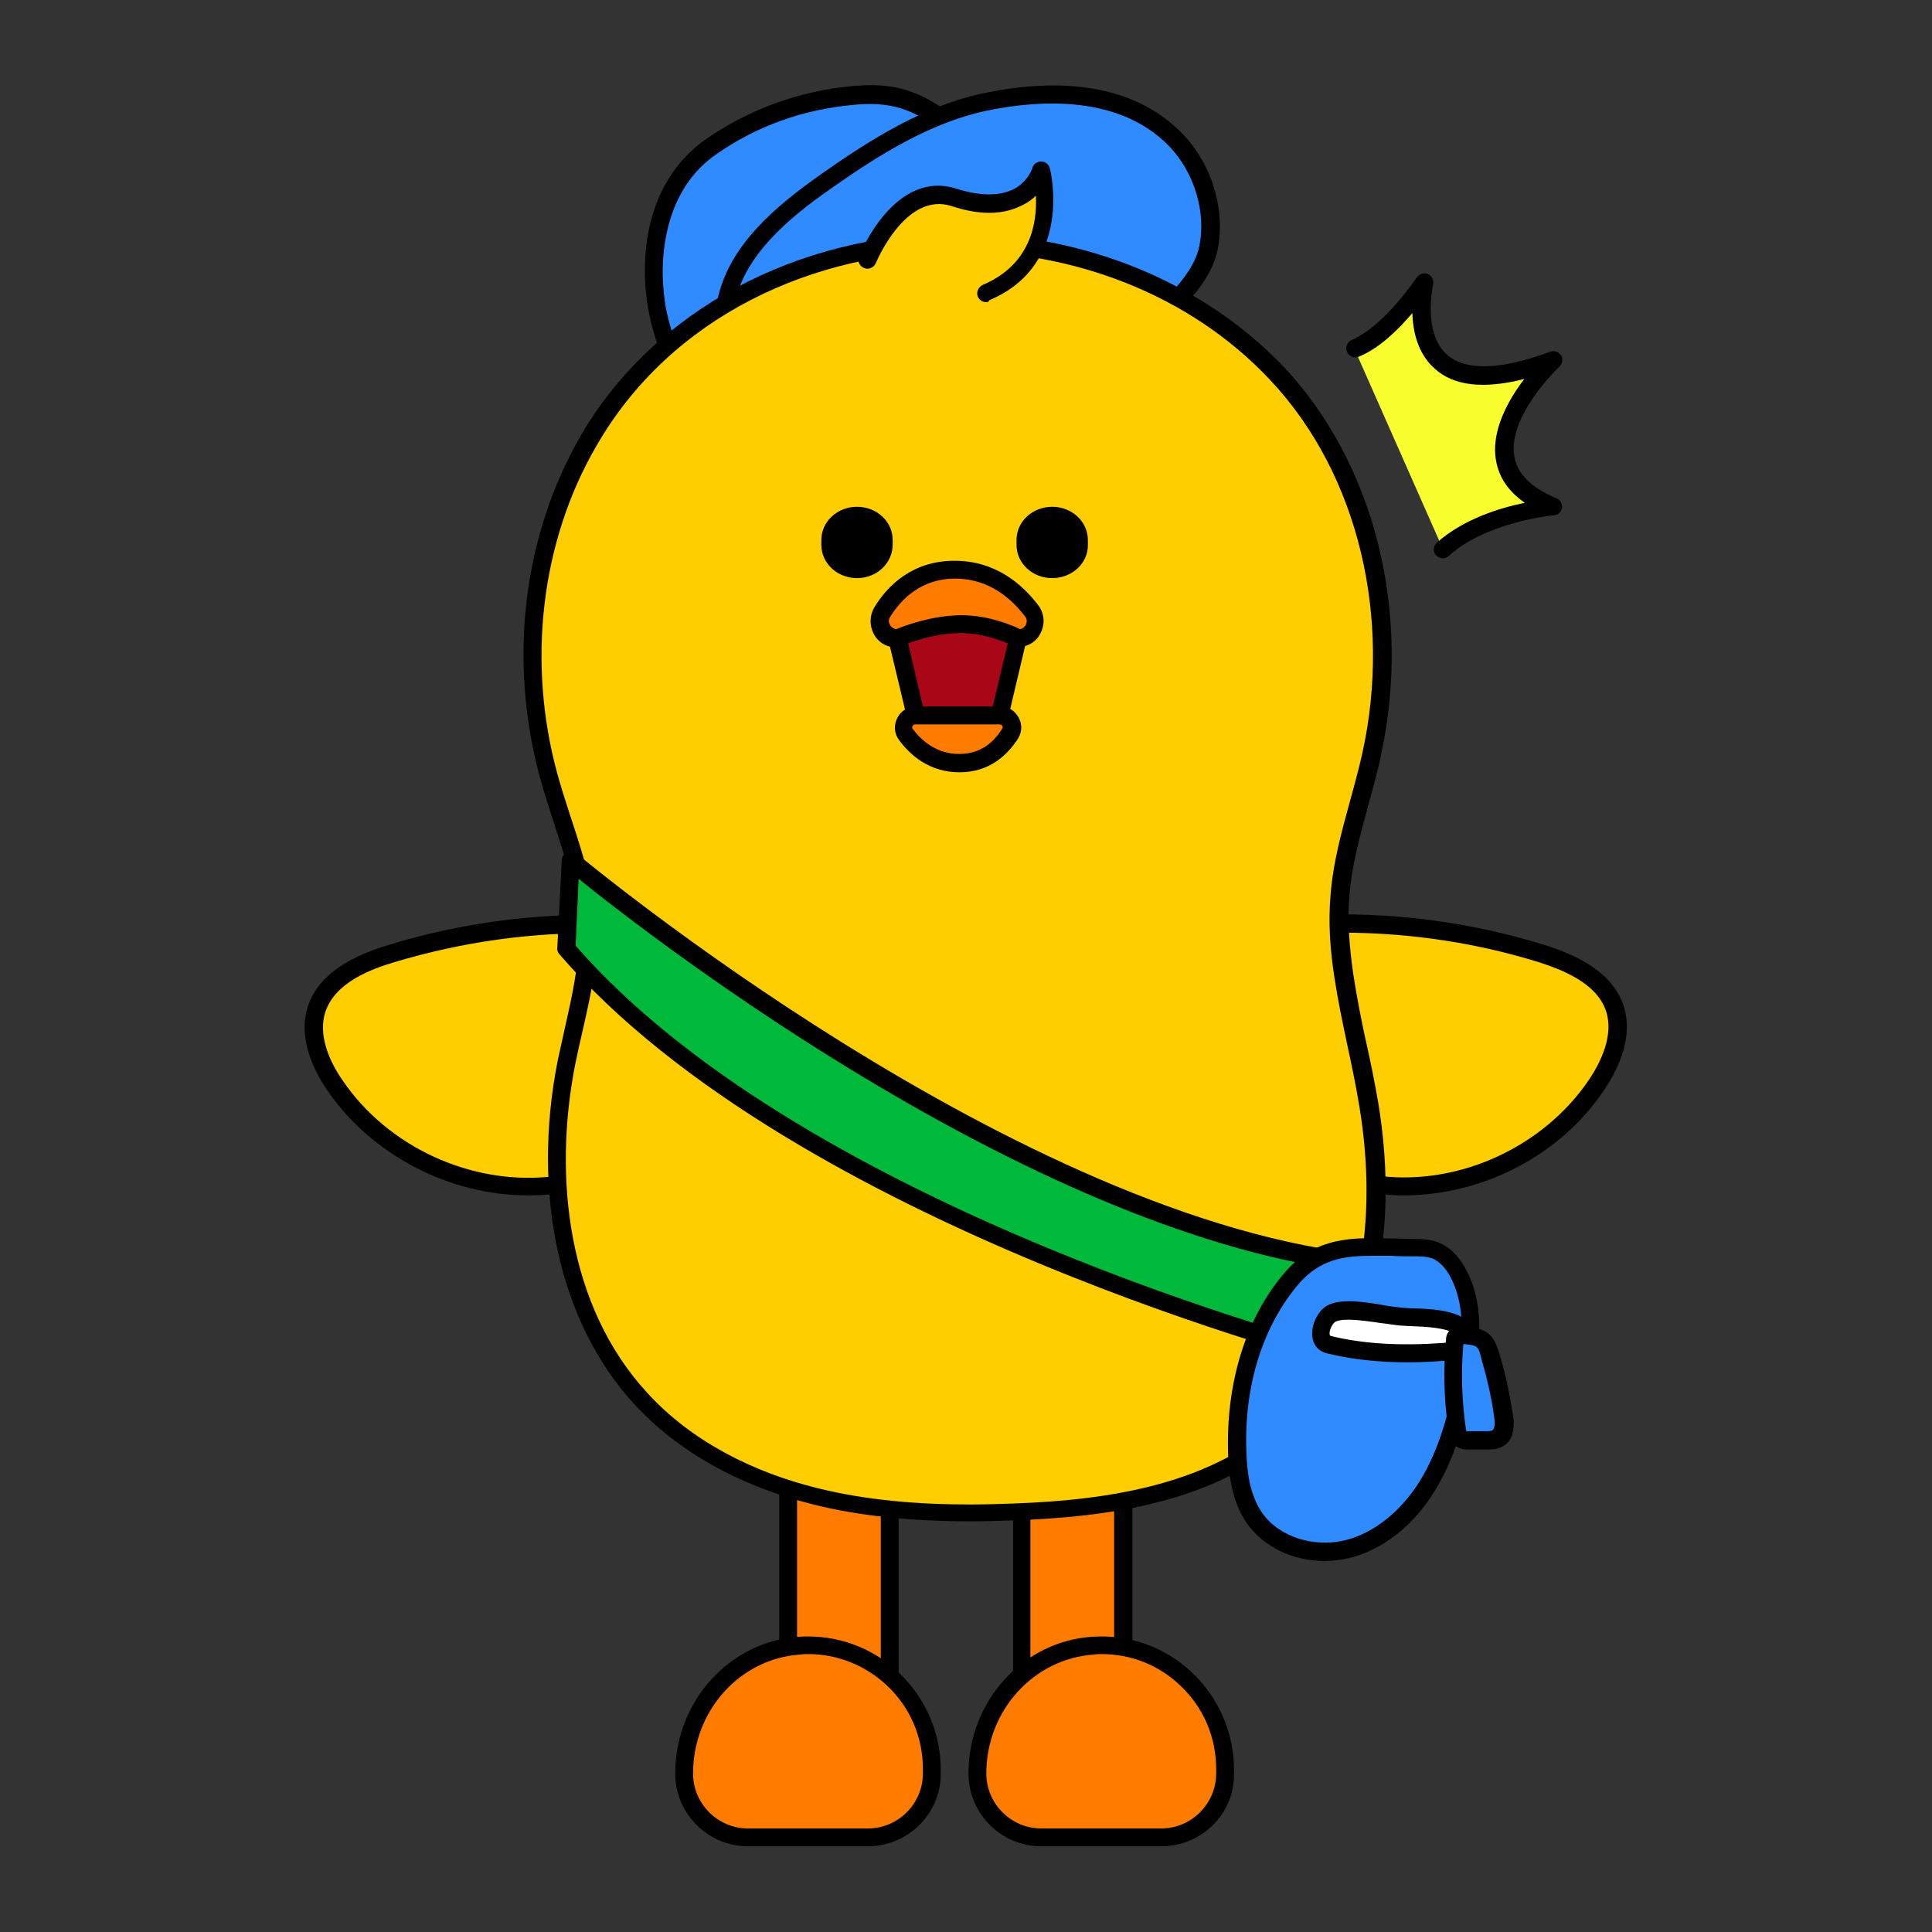 <?xml version="1.0" encoding="utf-8"?>
<!-- Generator: Adobe Illustrator 26.0.3, SVG Export Plug-In . SVG Version: 6.00 Build 0)  -->
<svg version="1.1" id="레이어_1" xmlns="http://www.w3.org/2000/svg" xmlns:xlink="http://www.w3.org/1999/xlink" x="0px"
	 y="0px" viewBox="0 0 390 390" style="enable-background:new 0 0 390 390;" xml:space="preserve">
<rect x="0" y="0" width="390" height="390" fill="#333333" stroke="none"/>
<style type="text/css">
	.st0{fill:#2F8BFF;}
	.st1{fill:#FF7C00;}
	.st2{fill:#FFCE00;}
	.st3{fill:#00B839;}
	.st4{fill:#FFFFFF;}
	.st5{fill-rule:evenodd;clip-rule:evenodd;fill:#F9FF2E;}
	.st6{fill:#A90718;}
	.st7{fill-rule:evenodd;clip-rule:evenodd;}
</style>
<g>
	<g>
		<path class="st0" d="M132,53.5c0.3-9.3,3.8-18.4,11.5-23.8c8.3-5.8,18.2-9.5,28.4-10.4c3.2-0.3,6.4-0.3,9.5,0.5
			c3.3,0.8,6.4,2.6,9.2,4.6c8.2,5.9,14.9,14.7,15.7,24.8c0.8,9.5-3.6,18.9-10.4,25.6c-6.8,6.7-15.6,10.9-24.7,13.8
			c-5.4,1.7-11.1,3-16.7,2.3c-5.7-0.6-13.4-4-15.6-9.7c-2.3-6.2-5.3-12.8-6.4-19.3C132.1,59.1,131.9,56.3,132,53.5z"/>
		<path d="M157.6,92.8c-1.1,0-2.1-0.1-3.2-0.2c-6.5-0.7-14.7-4.5-17.1-10.9c-0.5-1.4-1.1-2.9-1.7-4.4c-1.9-5-4-10.1-4.8-15.3
			c-0.5-2.9-0.7-5.8-0.6-8.7l0,0c0.3-11,4.7-19.9,12.3-25.2c8.6-6,18.8-9.7,29.3-10.7c4.1-0.4,7.3-0.2,10.1,0.5
			c3.1,0.8,6.2,2.3,9.8,4.9c9.6,6.9,15.7,16.4,16.5,26.1c0.8,9.4-3.3,19.5-10.9,27c-6.2,6.1-14.5,10.8-25.4,14.2
			C167.8,91.5,162.8,92.8,157.6,92.8z M133.8,53.5L133.8,53.5c-0.1,2.6,0.1,5.3,0.5,8c0.8,4.8,2.8,9.8,4.6,14.6
			c0.6,1.5,1.2,3,1.7,4.4c1.8,4.7,8.6,8,14.1,8.6c5.7,0.6,11.5-0.9,16-2.3c10.3-3.3,18.2-7.6,23.9-13.3c6.9-6.8,10.6-15.8,9.9-24.1
			c-0.8-8.6-6.2-17.2-15-23.5c-3.2-2.3-5.9-3.6-8.6-4.3c-2.5-0.6-5.3-0.8-8.9-0.4c-9.9,0.9-19.4,4.3-27.5,10
			C135.6,37.4,134,47.8,133.8,53.5z"/>
	</g>
	<g>
		<path class="st0" d="M146.2,63.8c0.1-0.9,0.2-1.8,0.4-2.8c2.2-10.6,11.7-18.5,20.2-24.4c9.6-6.7,20.3-13.5,31.9-16
			c13.2-2.8,28.7-2.8,38.8,7.6c5.4,5.6,8.2,14.1,6.6,21.8c-1.5,7.5-9.8,14-15.6,18.6c-13.6,10.9-30.9,17.2-48.3,17.2
			C166.7,85.9,145.1,80.5,146.2,63.8z"/>
		<path d="M180,87.7c-9.7,0-23.5-2.7-30.8-10.5c-3.5-3.8-5.2-8.3-4.8-13.5l0,0c0.1-1,0.2-2,0.4-3c2.2-11.1,11.8-19.1,20.9-25.5
			c9.9-7,20.8-13.8,32.5-16.3c17.7-3.8,31.7-1,40.5,8.1c6,6.2,8.7,15.4,7.1,23.4c-1.7,8-9.9,14.6-16,19.4l-0.3,0.2
			C215.3,81.4,197.7,87.7,180,87.7L180,87.7z M148,63.9c-0.3,4.1,1,7.8,3.8,10.8c6,6.5,18.5,9.3,28.1,9.3l0,0
			c16.9,0,33.6-6,47.2-16.8l0.3-0.2c5.6-4.5,13.3-10.6,14.7-17.3c1.4-6.9-1-14.9-6.1-20.2c-9.9-10.2-25.7-9.5-37.1-7.1
			c-11.1,2.4-21.6,8.9-31.2,15.7c-8.5,5.9-17.4,13.4-19.4,23.2C148.2,62.3,148.1,63.1,148,63.9L148,63.9z"/>
	</g>
</g>
<g>
	<g>
		<rect x="159.1" y="274.5" class="st1" width="20.5" height="87.8"/>
		<path d="M181.4,364.1h-24.1v-91.4h24.1V364.1z M160.9,360.5h16.9v-84.1h-16.9V360.5z"/>
	</g>
	<g>
		<path class="st1" d="M188.1,357.1c0-14.4-12.1-25.9-26.7-25c-13.3,0.9-23.3,12.5-23.3,25.8l0,0c0,7.1,5.8,12.9,12.9,12.9h24.2
			c7.1,0,12.9-5.8,12.9-12.9L188.1,357.1L188.1,357.1z"/>
		<path d="M175.2,372.7H151c-8.1,0-14.7-6.6-14.7-14.7c0-14.6,11-26.7,25-27.6c7.5-0.5,14.7,2.1,20.1,7.2c5.4,5.1,8.5,12.2,8.5,19.6
			v0.9C189.9,366.1,183.3,372.7,175.2,372.7z M163.1,333.9c-0.5,0-1,0-1.6,0.1c-12.1,0.8-21.6,11.3-21.6,24c0,6.1,5,11.1,11.1,11.1
			h24.2c6.1,0,11.1-5,11.1-11.1v-0.9c0-6.5-2.6-12.5-7.3-16.9C174.6,336.1,169,333.9,163.1,333.9z"/>
	</g>
</g>
<g>
	<g>
		<rect x="206.2" y="272.9" class="st1" width="20.5" height="88"/>
		<path d="M228.6,362.7h-24.1v-91.6h24.1V362.7z M208,359.1h16.9v-84.4H208V359.1z"/>
	</g>
	<g>
		<path class="st1" d="M247.4,357.1c0-14.4-12.1-25.9-26.7-25c-13.3,0.9-23.3,12.5-23.3,25.8l0,0c0,7.1,5.8,12.9,12.9,12.9h24.2
			c7.1,0,12.9-5.8,12.9-12.9L247.4,357.1L247.4,357.1z"/>
		<path d="M234.4,372.7h-24.2c-8.1,0-14.7-6.6-14.7-14.7c0-14.6,11-26.7,25-27.6c7.5-0.5,14.7,2.1,20.1,7.2
			c5.4,5.1,8.5,12.2,8.5,19.6v0.9C249.2,366.1,242.6,372.7,234.4,372.7z M222.4,333.9c-0.5,0-1,0-1.6,0.1
			c-12.1,0.8-21.7,11.3-21.7,24c0,6.1,5,11.1,11.1,11.1h24.2c6.1,0,11.1-5,11.1-11.1v-0.9c0-6.5-2.6-12.5-7.3-16.9
			C233.9,336.1,228.3,333.9,222.4,333.9z"/>
	</g>
</g>
<g>
	<path class="st2" d="M138,191.2c-4.1-3.9-10.3-4.6-16-4.7c-14.5-0.3-29,1.7-42.9,5.9c-6.2,1.9-13.1,4.9-15.2,11.1
		c-1.7,5.2,0.5,10.9,3.6,15.4c9.5,14.1,27.1,22.2,43.9,20.3"/>
	<path d="M106.5,241.3c-15.8,0-31.6-8.2-40.5-21.3c-2.9-4.3-5.9-10.7-3.8-17c2.5-7.3,10.5-10.5,16.4-12.3c14.1-4.3,28.8-6.3,43.5-6
		c5.9,0.1,12.6,0.8,17.2,5.2c0.7,0.7,0.8,1.8,0.1,2.6c-0.7,0.7-1.8,0.8-2.6,0.1c-3.7-3.5-9.6-4.1-14.8-4.2
		c-14.4-0.3-28.6,1.7-42.3,5.8c-5.1,1.5-12,4.2-14,10c-1.6,4.8,0.9,10.2,3.4,13.8c9.1,13.5,26,21.3,42.2,19.5c1-0.1,1.9,0.6,2,1.6
		s-0.6,1.9-1.6,2C110,241.2,108.3,241.3,106.5,241.3z"/>
</g>
<g>
	<path class="st2" d="M252,191.2c4.1-3.9,10.3-4.6,16-4.7c14.5-0.3,29,1.7,42.9,5.9c6.2,1.9,13.1,4.9,15.2,11.1
		c1.7,5.2-0.5,10.9-3.6,15.4c-9.5,14.1-27.1,22.2-43.9,20.3"/>
	<path d="M283.4,241.3c-1.7,0-3.5-0.1-5.2-0.3c-1-0.1-1.7-1-1.6-2s1-1.7,2-1.6c16.2,1.9,33.1-6,42.2-19.5c2.4-3.6,5-9,3.4-13.8
		c-1.9-5.7-8.9-8.4-14-10c-13.7-4.2-28-6.1-42.3-5.8c-5.2,0.1-11.1,0.7-14.8,4.2c-0.7,0.7-1.9,0.7-2.6-0.1c-0.7-0.7-0.6-1.9,0.1-2.6
		c4.6-4.3,11.3-5,17.2-5.2c14.8-0.3,29.4,1.7,43.5,6c5.8,1.8,13.9,5,16.4,12.3c2.1,6.2-0.9,12.7-3.8,17
		C315.1,233.2,299.3,241.3,283.4,241.3z"/>
</g>
<g>
	<g>
		<path class="st2" d="M195.9,305.5c-12,0-22.2-1.1-31.3-3.4c-14.5-3.6-26.7-10.5-35.3-19.8c-14.6-15.8-20.2-41.2-14.9-67.8
			c0.4-2.3,1-4.5,1.5-6.8c1.5-6.5,3-13.1,2.8-19.7c-0.2-7.5-2.5-14.6-4.9-22.1c-1-3.2-2.1-6.5-3-9.7c-6.2-23-3.2-47.5,8.1-67.2
			c14.2-24.7,42.7-40,74.4-40c25.1,0,48.6,9.6,64.4,26.5c18,19.2,25.4,48.5,19.3,76.7c-0.7,3.4-1.7,6.9-2.6,10.2
			c-1.6,6-3.3,12.2-3.9,18.4c-0.4,4.9-0.2,10.2,0.8,16.5c0.7,4.6,1.7,9.3,2.6,13.8c0.8,3.9,1.7,7.9,2.3,11.9
			c4.5,27-1.3,50.5-15.9,64.5c-15.3,14.6-37.7,17.2-55.5,17.8C201.8,305.4,198.9,305.5,195.9,305.5L195.9,305.5z"/>
	</g>
	<g>
		<path d="M193.2,50.7c23.4,0,46.8,8.6,63.1,25.9c18.4,19.5,24.5,48.8,18.8,75c-2.1,9.7-5.7,19-6.5,28.9c-0.5,5.7-0.1,11.3,0.8,17
			c1.3,8.6,3.6,17.2,5,25.8c3.7,22.2,0.9,47.4-15.4,62.9c-14.1,13.4-34.9,16.6-54.3,17.3c-2.9,0.1-5.9,0.2-8.8,0.2
			c-10.4,0-20.8-0.8-30.9-3.3c-12.9-3.2-25.4-9.4-34.4-19.3c-15.9-17.3-19-43.2-14.5-66.2c1.8-8.9,4.6-17.8,4.3-26.9
			c-0.3-11.1-5.1-21.5-8-32.2c-5.9-21.9-3.4-46.2,8-65.8C135.4,63.9,164.2,50.7,193.2,50.7 M193.2,47.1c-32.3,0-61.4,15.7-76,40.9
			c-11.6,20.1-14.6,45.1-8.3,68.6c0.9,3.3,2,6.6,3,9.8c2.4,7.4,4.7,14.3,4.9,21.5c0.2,6.4-1.2,12.6-2.7,19.3c-0.5,2.3-1,4.6-1.5,6.8
			c-5.4,27.2,0.4,53.1,15.4,69.4c8.8,9.6,21.3,16.6,36.2,20.3c9.2,2.3,19.6,3.4,31.8,3.4c2.8,0,5.8-0.1,9-0.2
			c18.1-0.7,40.9-3.3,56.7-18.3c15.1-14.4,21.1-38.5,16.5-66.1c-0.7-4-1.5-8.1-2.4-12c-1-4.5-1.9-9.2-2.6-13.7
			c-0.9-6.2-1.2-11.3-0.8-16.1c0.5-6.1,2.1-11.9,3.8-18.1c0.9-3.4,1.9-6.8,2.6-10.3c6.2-28.7-1.3-58.7-19.7-78.3
			C242.8,57,218.9,47.1,193.2,47.1L193.2,47.1z"/>
	</g>
</g>
<g>
	<g>
		<path class="st3" d="M115.2,173.9c0,0,88.8,74.7,161.5,81.5c0,0-0.9,13.7-4.6,19.2c0,0-109.9-27.5-157.7-83L115.2,173.9z"/>
		<path d="M272,276.3c-0.1,0-0.3,0-0.4-0.1c-1.1-0.3-111-28.3-158.7-83.6c-0.3-0.4-0.5-0.8-0.4-1.3l0.9-17.7c0-0.7,0.5-1.3,1.1-1.6
			s1.4-0.2,1.9,0.3c0.9,0.7,89.2,74.4,160.5,81.1c1,0.1,1.7,0.9,1.6,1.9c0,0.6-1,14.3-4.9,20.1C273.2,276.1,272.6,276.3,272,276.3z
			 M116.2,190.9c44.3,50.8,142.5,78.2,155,81.5c2-4,3.1-11.3,3.5-15.5c-64.9-7.1-142.3-66.9-157.9-79.5L116.2,190.9z"/>
	</g>
	<g>
		<path class="st0" d="M285,251.8c1.7,0,3.4,0,4.9,0.7c2,0.8,3.4,2.6,4.4,4.5c3.7,7,2.6,15.6,0.9,23.4c-1.5,6.8-3.5,13.7-7.2,19.6
			s-9.3,11-16.1,12.7c-6.8,1.7-14.7-0.5-18.7-6.3c-2.7-3.8-3.3-8.7-3.5-13.4c-0.4-12.6,2.9-25.7,11.2-35.3
			C267.6,250.1,275.7,251.8,285,251.8z"/>
		<path d="M267.3,315.1c-6.3,0-12.2-2.8-15.6-7.6c-3.1-4.5-3.7-10-3.8-14.3c-0.4-14.4,3.7-27.4,11.6-36.5c6.2-7.1,13.6-6.9,21.3-6.7
			c1.4,0,2.8,0.1,4.2,0.1l0,0c1.8,0,3.7,0,5.6,0.8c2.1,0.9,3.9,2.7,5.3,5.3c4.1,7.6,2.8,16.7,1.1,24.6c-1.4,6.4-3.4,13.7-7.4,20.2
			c-4.3,7-10.4,11.8-17.2,13.5C270.7,314.9,269,315.1,267.3,315.1z M276.8,253.5c-5.7,0-10.3,0.8-14.5,5.5
			c-7.3,8.5-11.2,20.5-10.7,34c0.1,3.8,0.6,8.7,3.2,12.4c3.3,4.8,10.4,7.1,16.8,5.5c5.7-1.4,11.2-5.8,15-11.9c3.7-6,5.6-13,6.9-19.1
			c1.6-7.2,2.8-15.5-0.7-22.1c-1-1.9-2.2-3.1-3.5-3.7c-1.2-0.5-2.7-0.5-4.2-0.5s-2.9,0-4.3-0.1C279.4,253.5,278.1,253.5,276.8,253.5
			z"/>
	</g>
	<g>
		<path class="st4" d="M282.1,265.8c-3.8-0.4-10.2-2-13.2-0.6c-2.1,0.9-3.6,5.6-0.6,6.3c7.5,1.8,15.4,2,23.1,1.5
			c2.9-0.2,6.9-2.6,3.4-5.1c-2.8-2-8.6-1.8-11.8-2C282.7,265.8,282.4,265.8,282.1,265.8z"/>
		<path d="M284.2,275c-6,0-11.4-0.6-16.3-1.8c-1.7-0.4-2.9-1.7-3-3.6c-0.2-2.4,1.3-5.3,3.3-6.2c2.8-1.3,7.3-0.6,11.3,0.1
			c1,0.2,2,0.3,2.8,0.4l0,0c0.3,0,0.6,0.1,0.8,0.1c0.6,0,1.2,0.1,1.9,0.1c3.6,0.1,8.1,0.3,10.8,2.2c2.3,1.7,2.3,3.5,2,4.4
			c-0.7,2.3-3.7,3.8-6.3,4C289,274.9,286.5,275,284.2,275z M272.2,266.4c-1.1,0-2,0.1-2.6,0.4c-0.5,0.2-1.3,1.6-1.2,2.5
			c0,0.3,0.1,0.3,0.3,0.4c6.6,1.6,13.9,2,22.6,1.4c1.5-0.1,2.9-0.9,3.1-1.3c0,0.1-0.2-0.2-0.6-0.5c-1.8-1.3-6.1-1.5-8.9-1.6
			c-0.7,0-1.4-0.1-2-0.1c-0.3,0-0.6-0.1-1-0.1c-0.9-0.1-1.9-0.3-3-0.4C276.8,266.8,274.3,266.4,272.2,266.4z"/>
	</g>
	<g>
		<path class="st0" d="M295.2,269.4c-0.4,0-0.9-0.1-1.2,0.2c-0.2,0.2-0.3,0.6-0.3,0.9c-0.6,6-0.4,12.1,0.5,18.1
			c0.1,0.7,0.3,1.4,0.8,1.8c0.4,0.3,0.9,0.3,1.4,0.3c1.2,0,2.4,0,3.6,0c0.8,0,1.6,0,2.3-0.4c1.5-0.9,1.5-2.9,1.2-4.6
			c-0.6-3.9-1.4-7.8-2.6-11.7C299.9,270.3,299.3,269.9,295.2,269.4z"/>
		<path d="M300.3,292.6c-0.1,0-0.2,0-0.3,0h-3.6c-0.6,0-1.5,0-2.4-0.6c-1.3-0.9-1.5-2.4-1.6-3.1c-0.9-6.1-1.1-12.4-0.5-18.5
			c0-0.4,0.1-1.3,0.9-2c0.9-0.9,2.2-0.8,2.6-0.7c4.9,0.5,6.1,1.5,7.4,6c1.2,4,2,8,2.6,11.9c0.5,3.2-0.2,5.4-2.1,6.4
			C302.2,292.6,301.1,292.6,300.3,292.6z M295.4,271.3c-0.5,5.8-0.3,11.5,0.5,17.1c0.1,0.3,0.1,0.5,0.1,0.6c0-0.1,0.2-0.1,0.3-0.1
			h3.6c0.5,0,1.1,0,1.4-0.2s0.6-1,0.3-2.8c-0.5-3.7-1.4-7.6-2.5-11.4C298.4,271.7,298.4,271.6,295.4,271.3z"/>
	</g>
</g>
<g>
	<path class="st2" d="M175.2,52.5c0,0,6.5-16.1,17.5-12.5c14.6,4.7,17.6-5.4,17.6-5.4s4.8,17.9-11.2,24.6"/>
	<path d="M199.1,61c-0.7,0-1.4-0.4-1.7-1.1c-0.4-0.9,0.1-2,1-2.4c9.7-4.1,11-12.6,10.7-18c-0.7,0.7-1.6,1.4-2.7,1.9
		c-3.8,2-8.6,2.1-14.3,0.2c-9.3-3-15.2,11.3-15.3,11.5c-0.4,0.9-1.4,1.4-2.4,1c-0.9-0.4-1.4-1.4-1-2.4c0.3-0.7,7.3-17.6,19.7-13.6
		c4.8,1.5,8.6,1.5,11.5,0.1c2.9-1.5,3.8-4.2,3.8-4.3c0.2-0.8,1-1.3,1.8-1.3s1.5,0.6,1.7,1.3c0.1,0.2,5,19.5-12.2,26.7
		C199.6,60.9,199.4,61,199.1,61z"/>
</g>
<g>
	<path class="st5" d="M291.3,110.9c8.2-7.2,22-8.5,22-8.5c-22-9.1,0-29.6,0-29.6c-32.6,12.1-26-15.7-26-15.7s-6.6,10.3-13.9,13.3"/>
	<path d="M291.3,112.7c-0.5,0-1-0.2-1.4-0.6c-0.7-0.7-0.6-1.9,0.2-2.6c5.3-4.7,12.7-7,17.7-8c-3.3-2.3-5.2-5.1-5.8-8.5
		c-1.1-6,2.5-12.3,5.7-16.5c-8.2,2.1-14.3,1.4-18.1-2.1c-3.4-3-4.4-7.5-4.5-11.2c-2.7,3.2-6.6,7.1-10.8,8.8c-0.9,0.4-2-0.1-2.4-1
		s0.1-2,1-2.4c6.6-2.8,13-12.5,13.1-12.6c0.5-0.7,1.4-1,2.2-0.7c0.8,0.3,1.3,1.2,1.1,2.1c0,0.1-2.2,9.8,2.8,14.2
		c3.7,3.3,10.9,3.1,20.8-0.6c0.8-0.3,1.7,0,2.2,0.7s0.3,1.7-0.3,2.3c-0.1,0.1-10.6,10-9.1,18.2c0.6,3.5,3.5,6.3,8.5,8.4
		c0.8,0.3,1.2,1.1,1.1,1.9s-0.8,1.5-1.6,1.5c-0.1,0-13.4,1.3-21,8C292.1,112.6,291.7,112.7,291.3,112.7z"/>
</g>
<g>
	<g>
		<path class="st1" d="M201.8,144.4c1.9,0,3.1,2.1,2.1,3.7c-1.7,2.7-4.8,5.9-10.2,5.9c-5.3,0-8.8-3.1-10.8-5.8c-1.2-1.6,0-3.9,2-3.9
			h16.9V144.4z"/>
		<path d="M193.7,155.9c-6.1,0-10-3.5-12.2-6.5c-1-1.3-1.1-3-0.4-4.4c0.7-1.5,2.2-2.4,3.8-2.4h17c1.6,0,2.9,0.8,3.7,2.2
			s0.7,3-0.1,4.3C203.5,152.2,199.9,155.9,193.7,155.9z M184.8,146.2c-0.3,0-0.5,0.2-0.6,0.4s-0.1,0.4,0.1,0.6c1.7,2.3,4.8,5,9.3,5
			c3.7,0,6.6-1.7,8.7-5.1c0.2-0.3,0.1-0.5,0-0.6s-0.2-0.3-0.5-0.3L184.8,146.2L184.8,146.2z"/>
	</g>
	<g>
		<polygon class="st6" points="181.1,128.8 184.8,144.4 201.8,144.4 205.5,128.8 195,121.9 		"/>
		<path d="M203.2,146.2h-19.8l-4.4-18.4l16.1-8l12.4,8.2L203.2,146.2z M186.3,142.6h14.1l3.1-13l-8.6-5.6l-11.6,5.8L186.3,142.6z"/>
	</g>
	<g>
		<path class="st1" d="M181.1,128.8c-2.7,0-4.4-3-3-5.3c2.4-3.9,6.9-8.5,14.6-8.5c7.6,0,12.6,4.4,15.5,8.3c1.7,2.3,0.1,5.6-2.8,5.6
			c0,0-5.7-3-12.2-2.8C186.9,126.2,181.1,128.8,181.1,128.8z"/>
		<path d="M205.5,130.6H205l-0.4-0.2c-0.1,0-5.4-2.8-11.3-2.6c-6,0.2-11.4,2.6-11.5,2.7l-0.4,0.2H181c-2,0-3.7-1-4.6-2.7
			c-0.9-1.7-0.9-3.7,0.1-5.4c2.6-4.3,7.6-9.4,16.2-9.4c8.4,0,13.8,4.9,16.9,9c1.2,1.6,1.4,3.7,0.5,5.5
			C209.3,129.5,207.5,130.6,205.5,130.6z M192.8,116.8c-6.9,0-10.9,4.2-13.1,7.7c-0.5,0.8-0.2,1.4,0,1.7c0.1,0.2,0.5,0.7,1.2,0.8
			c1.5-0.6,6.7-2.6,12.4-2.8c5.8-0.2,11,2,12.6,2.8c0.7-0.1,1.1-0.7,1.2-0.9c0.1-0.3,0.4-1-0.2-1.7
			C204.2,120.9,199.7,116.8,192.8,116.8z"/>
	</g>
</g>
<g>
	<g>
		<g>
			<g>
				<g>
					<path class="st7" d="M212.4,116.7L212.4,116.7c-4,0-7.2-3-7.2-6.7v-1c0-3.7,3.2-6.7,7.2-6.7s7.2,3,7.2,6.7v0.9
						C219.7,113.7,216.4,116.7,212.4,116.7"/>
				</g>
			</g>
			<g>
				<g>
					<path class="st7" d="M173,116.7L173,116.7c-4,0-7.2-3-7.2-6.7v-1c0-3.7,3.2-6.7,7.2-6.7s7.2,3,7.2,6.7v0.9
						C180.2,113.7,177,116.7,173,116.7"/>
				</g>
			</g>
		</g>
	</g>
</g>
</svg>
